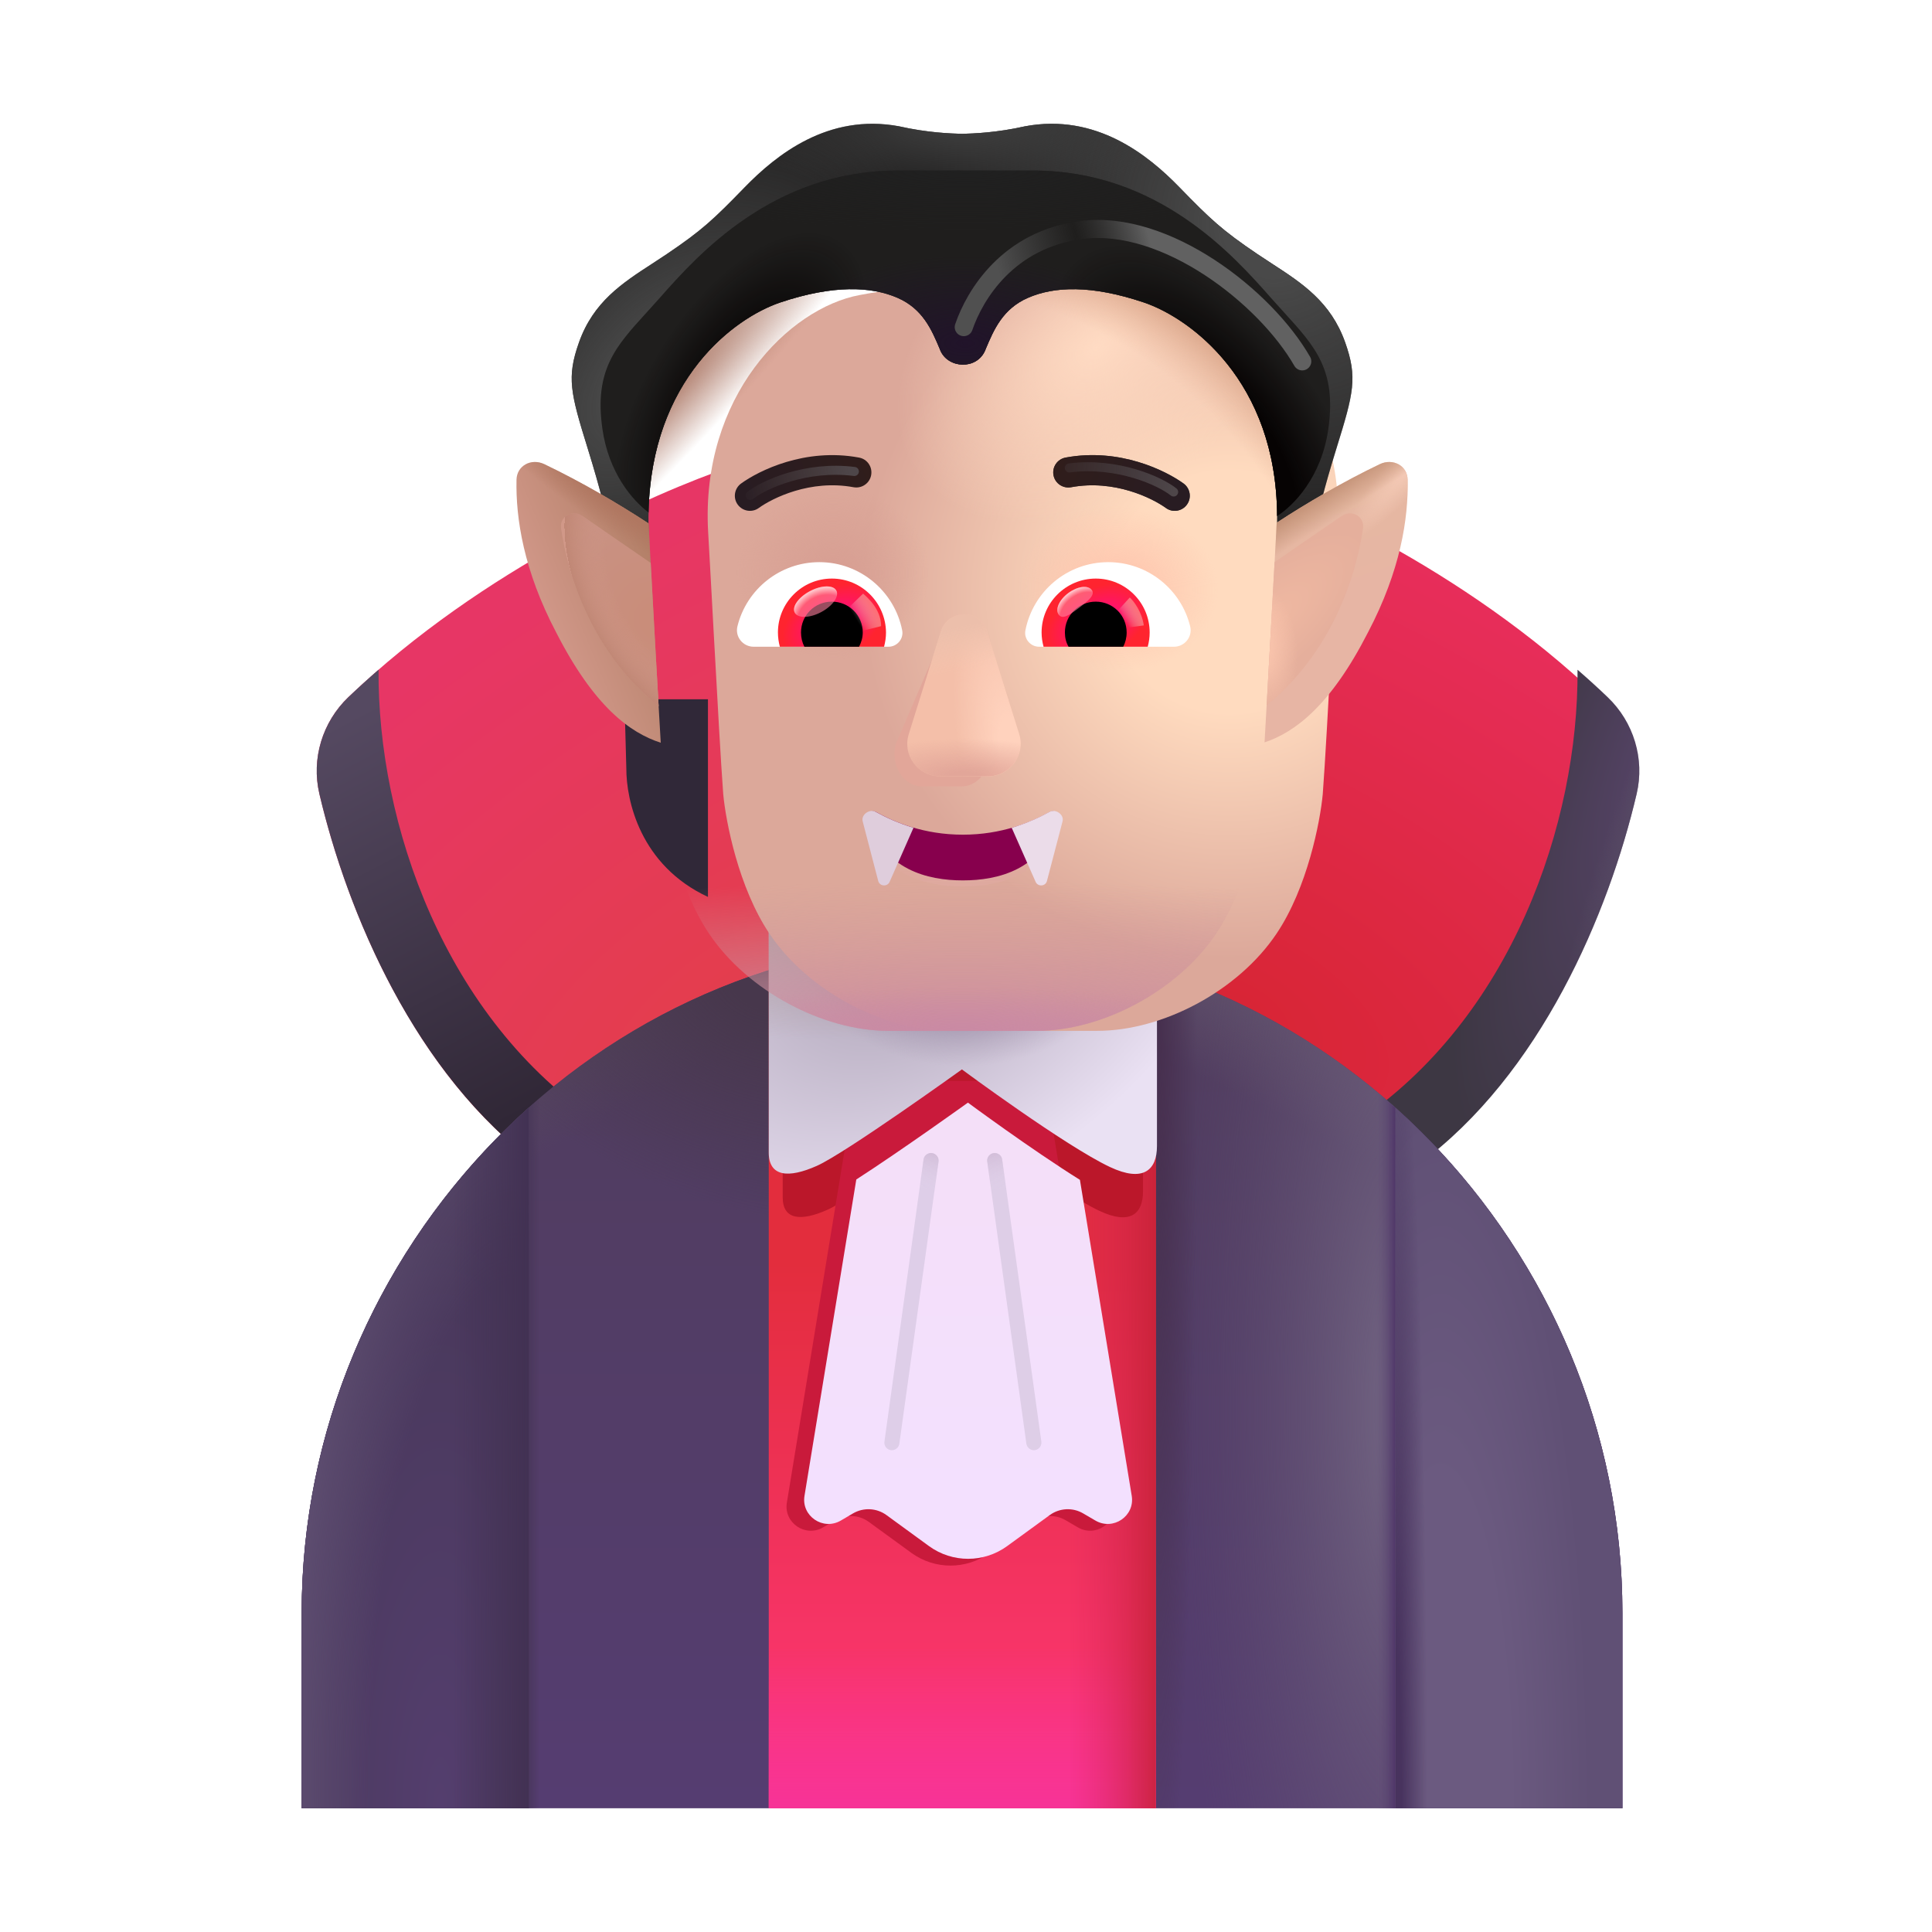 <svg width="32" height="32" viewBox="0 0 32 32" fill="none" xmlns="http://www.w3.org/2000/svg">
<path d="M26.478 11.547C24.235 9.404 21.427 8.171 20.145 7.731L16.082 20.043H21.973C24.888 18.925 26.403 15.515 26.958 13.149C27.095 12.567 26.91 11.96 26.478 11.547Z" fill="url(#paint0_radial_4002_1229)"/>
<g filter="url(#filter0_i_4002_1229)">
<path d="M25.979 11.093C26.148 11.239 26.315 11.391 26.478 11.547C26.91 11.96 27.095 12.567 26.958 13.149C26.497 15.114 25.375 17.798 23.338 19.292L22.301 18.598C24.888 16.878 25.997 13.628 25.979 11.093Z" fill="url(#paint1_radial_4002_1229)"/>
<path d="M25.979 11.093C26.148 11.239 26.315 11.391 26.478 11.547C26.91 11.96 27.095 12.567 26.958 13.149C26.497 15.114 25.375 17.798 23.338 19.292L22.301 18.598C24.888 16.878 25.997 13.628 25.979 11.093Z" fill="url(#paint2_radial_4002_1229)"/>
</g>
<path d="M5.77 11.547C8.014 9.404 10.822 8.171 12.104 7.731L16.167 20.043H10.276C7.361 18.925 5.846 15.515 5.29 13.149C5.154 12.567 5.339 11.96 5.77 11.547Z" fill="url(#paint3_radial_4002_1229)"/>
<g filter="url(#filter1_ii_4002_1229)">
<path d="M6.27 11.093C6.101 11.239 5.934 11.391 5.77 11.547C5.339 11.96 5.154 12.567 5.29 13.149C5.752 15.114 6.874 17.798 8.911 19.292L9.948 18.598C7.36 16.878 6.252 13.628 6.27 11.093Z" fill="url(#paint4_linear_4002_1229)"/>
</g>
<path d="M15.935 15.575C9.894 15.575 4.997 20.674 4.997 26.715V29.95H26.872V26.715C26.872 20.674 21.976 15.575 15.935 15.575Z" fill="url(#paint5_linear_4002_1229)"/>
<path d="M15.935 15.575C9.894 15.575 4.997 20.674 4.997 26.715V29.95H26.872V26.715C26.872 20.674 21.976 15.575 15.935 15.575Z" fill="url(#paint6_radial_4002_1229)"/>
<path d="M15.935 15.575C9.894 15.575 4.997 20.674 4.997 26.715V29.95H26.872V26.715C26.872 20.674 21.976 15.575 15.935 15.575Z" fill="url(#paint7_radial_4002_1229)"/>
<path d="M15.935 15.575C9.894 15.575 4.997 20.674 4.997 26.715V29.95H26.872V26.715C26.872 20.674 21.976 15.575 15.935 15.575Z" fill="url(#paint8_radial_4002_1229)"/>
<path d="M15.935 15.575C9.894 15.575 4.997 20.674 4.997 26.715V29.95H26.872V26.715C26.872 20.674 21.976 15.575 15.935 15.575Z" fill="url(#paint9_radial_4002_1229)"/>
<path d="M15.935 15.575C9.894 15.575 4.997 20.674 4.997 26.715V29.95H26.872V26.715C26.872 20.674 21.976 15.575 15.935 15.575Z" fill="url(#paint10_radial_4002_1229)"/>
<path d="M15.935 15.575C9.894 15.575 4.997 20.674 4.997 26.715V29.95H26.872V26.715C26.872 20.674 21.976 15.575 15.935 15.575Z" fill="url(#paint11_linear_4002_1229)"/>
<path d="M15.935 15.575C9.894 15.575 4.997 20.674 4.997 26.715V29.95H26.872V26.715C26.872 20.674 21.976 15.575 15.935 15.575Z" fill="url(#paint12_linear_4002_1229)"/>
<path d="M23.111 18.345V29.95H26.872V26.715C26.872 23.42 25.416 20.405 23.111 18.345Z" fill="url(#paint13_radial_4002_1229)"/>
<path d="M23.111 18.345V29.95H26.872V26.715C26.872 23.42 25.416 20.405 23.111 18.345Z" fill="url(#paint14_radial_4002_1229)"/>
<path d="M8.759 18.345V29.95H4.997V26.715C4.997 23.42 6.454 20.405 8.759 18.345Z" fill="url(#paint15_radial_4002_1229)"/>
<path d="M8.759 18.345V29.95H4.997V26.715C4.997 23.42 6.454 20.405 8.759 18.345Z" fill="url(#paint16_radial_4002_1229)"/>
<path d="M8.759 18.345V29.95H4.997V26.715C4.997 23.42 6.454 20.405 8.759 18.345Z" fill="url(#paint17_linear_4002_1229)"/>
<path d="M12.733 29.95V16.057C13.741 15.744 14.81 15.575 15.916 15.575C17.04 15.575 18.124 15.749 19.145 16.071V29.95H12.733Z" fill="url(#paint18_linear_4002_1229)"/>
<path d="M12.733 29.95V16.057C13.741 15.744 14.81 15.575 15.916 15.575C17.04 15.575 18.124 15.749 19.145 16.071V29.95H12.733Z" fill="url(#paint19_linear_4002_1229)"/>
<path d="M12.733 29.95V16.057C13.741 15.744 14.81 15.575 15.916 15.575C17.04 15.575 18.124 15.749 19.145 16.071V29.95H12.733Z" fill="url(#paint20_linear_4002_1229)"/>
<g filter="url(#filter2_f_4002_1229)">
<path d="M12.964 19.832V16.347H18.932V19.734C18.932 20.108 18.716 20.294 18.211 20.056C17.526 19.734 15.934 18.555 15.934 18.555C15.934 18.555 14.141 19.844 13.704 20.038C13.266 20.233 12.964 20.206 12.964 19.832Z" fill="#BB172A"/>
</g>
<g filter="url(#filter3_i_4002_1229)">
<path d="M10.174 12.727L10.143 11.582H11.526V14.856C10.401 14.332 10.172 13.253 10.174 12.727Z" fill="#302838"/>
</g>
<path d="M21.722 12.727L21.753 11.582H20.37V14.856C21.495 14.332 21.724 13.253 21.722 12.727Z" fill="#1E1C21"/>
<g filter="url(#filter4_f_4002_1229)">
<path d="M14.177 17.903L13.033 24.889C12.978 25.223 13.341 25.47 13.635 25.297L13.836 25.179C14.01 25.078 14.228 25.089 14.39 25.207L15.096 25.721C15.482 26.001 16.004 26.001 16.39 25.721L17.096 25.207C17.258 25.089 17.476 25.078 17.649 25.179L17.851 25.297C18.145 25.47 18.508 25.223 18.453 24.889L17.308 17.903H14.177Z" fill="#C91A3B"/>
</g>
<g filter="url(#filter5_ii_4002_1229)">
<path d="M12.733 19.688V15.934H19.163V19.583C19.163 19.986 18.93 20.186 18.386 19.93C17.647 19.583 15.932 18.313 15.932 18.313C15.932 18.313 14.001 19.701 13.53 19.91C13.059 20.12 12.733 20.092 12.733 19.688Z" fill="url(#paint21_radial_4002_1229)"/>
<path d="M12.733 19.688V15.934H19.163V19.583C19.163 19.986 18.93 20.186 18.386 19.93C17.647 19.583 15.932 18.313 15.932 18.313C15.932 18.313 14.001 19.701 13.53 19.91C13.059 20.12 12.733 20.092 12.733 19.688Z" fill="url(#paint22_radial_4002_1229)"/>
<path d="M12.733 19.688V15.934H19.163V19.583C19.163 19.986 18.93 20.186 18.386 19.93C17.647 19.583 15.932 18.313 15.932 18.313C15.932 18.313 14.001 19.701 13.53 19.91C13.059 20.12 12.733 20.092 12.733 19.688Z" fill="url(#paint23_radial_4002_1229)"/>
</g>
<g filter="url(#filter6_ii_4002_1229)">
<path d="M14.083 19.586L13.225 24.826C13.17 25.161 13.533 25.407 13.827 25.235L14.028 25.117C14.202 25.015 14.419 25.026 14.582 25.144L15.287 25.658C15.673 25.939 16.196 25.939 16.582 25.658L17.288 25.144C17.45 25.026 17.668 25.015 17.841 25.117L18.043 25.235C18.337 25.407 18.7 25.161 18.645 24.826L17.787 19.592C16.978 19.087 15.932 18.313 15.932 18.313C15.932 18.313 14.825 19.108 14.083 19.586Z" fill="url(#paint24_linear_4002_1229)"/>
</g>
<g filter="url(#filter7_i_4002_1229)">
<path d="M13.237 4.887C12.065 5.106 10.602 6.567 10.729 8.809C10.761 9.364 10.791 9.925 10.82 10.458C10.884 11.615 10.94 12.635 10.979 13.153C11.021 13.606 11.232 14.703 11.745 15.465C12.385 16.418 13.635 17.074 14.713 17.074H17.174C18.253 17.074 19.503 16.418 20.143 15.465C20.656 14.703 20.867 13.606 20.909 13.153C20.948 12.635 21.004 11.615 21.067 10.458C21.097 9.925 21.127 9.364 21.159 8.809C21.286 6.567 19.823 5.106 18.651 4.887C16.974 4.574 14.914 4.574 13.237 4.887Z" fill="url(#paint25_radial_4002_1229)"/>
</g>
<path d="M13.237 4.887C12.065 5.106 10.602 6.567 10.729 8.809C10.761 9.364 10.791 9.925 10.82 10.458C10.884 11.615 10.94 12.635 10.979 13.153C11.021 13.606 11.232 14.703 11.745 15.465C12.385 16.418 13.635 17.074 14.713 17.074H17.174C18.253 17.074 19.503 16.418 20.143 15.465C20.656 14.703 20.867 13.606 20.909 13.153C20.948 12.635 21.004 11.615 21.067 10.458C21.097 9.925 21.127 9.364 21.159 8.809C21.286 6.567 19.823 5.106 18.651 4.887C16.974 4.574 14.914 4.574 13.237 4.887Z" fill="url(#paint26_radial_4002_1229)"/>
<path d="M13.237 4.887C12.065 5.106 10.602 6.567 10.729 8.809C10.761 9.364 10.791 9.925 10.82 10.458C10.884 11.615 10.94 12.635 10.979 13.153C11.021 13.606 11.232 14.703 11.745 15.465C12.385 16.418 13.635 17.074 14.713 17.074H17.174C18.253 17.074 19.503 16.418 20.143 15.465C20.656 14.703 20.867 13.606 20.909 13.153C20.948 12.635 21.004 11.615 21.067 10.458C21.097 9.925 21.127 9.364 21.159 8.809C21.286 6.567 19.823 5.106 18.651 4.887C16.974 4.574 14.914 4.574 13.237 4.887Z" fill="url(#paint27_radial_4002_1229)"/>
<path d="M13.237 4.887C12.065 5.106 10.602 6.567 10.729 8.809C10.761 9.364 10.791 9.925 10.82 10.458C10.884 11.615 10.94 12.635 10.979 13.153C11.021 13.606 11.232 14.703 11.745 15.465C12.385 16.418 13.635 17.074 14.713 17.074H17.174C18.253 17.074 19.503 16.418 20.143 15.465C20.656 14.703 20.867 13.606 20.909 13.153C20.948 12.635 21.004 11.615 21.067 10.458C21.097 9.925 21.127 9.364 21.159 8.809C21.286 6.567 19.823 5.106 18.651 4.887C16.974 4.574 14.914 4.574 13.237 4.887Z" fill="url(#paint28_radial_4002_1229)"/>
<path d="M13.237 4.887C12.065 5.106 10.602 6.567 10.729 8.809C10.761 9.364 10.791 9.925 10.82 10.458C10.884 11.615 10.94 12.635 10.979 13.153C11.021 13.606 11.232 14.703 11.745 15.465C12.385 16.418 13.635 17.074 14.713 17.074H17.174C18.253 17.074 19.503 16.418 20.143 15.465C20.656 14.703 20.867 13.606 20.909 13.153C20.948 12.635 21.004 11.615 21.067 10.458C21.097 9.925 21.127 9.364 21.159 8.809C21.286 6.567 19.823 5.106 18.651 4.887C16.974 4.574 14.914 4.574 13.237 4.887Z" fill="url(#paint29_radial_4002_1229)"/>
<path d="M13.237 4.887C12.065 5.106 10.602 6.567 10.729 8.809C10.761 9.364 10.791 9.925 10.82 10.458C10.884 11.615 10.94 12.635 10.979 13.153C11.021 13.606 11.232 14.703 11.745 15.465C12.385 16.418 13.635 17.074 14.713 17.074H17.174C18.253 17.074 19.503 16.418 20.143 15.465C20.656 14.703 20.867 13.606 20.909 13.153C20.948 12.635 21.004 11.615 21.067 10.458C21.097 9.925 21.127 9.364 21.159 8.809C21.286 6.567 19.823 5.106 18.651 4.887C16.974 4.574 14.914 4.574 13.237 4.887Z" fill="url(#paint30_radial_4002_1229)"/>
<path d="M13.237 4.887C12.065 5.106 10.602 6.567 10.729 8.809C10.761 9.364 10.791 9.925 10.82 10.458C10.884 11.615 10.94 12.635 10.979 13.153C11.021 13.606 11.232 14.703 11.745 15.465C12.385 16.418 13.635 17.074 14.713 17.074H17.174C18.253 17.074 19.503 16.418 20.143 15.465C20.656 14.703 20.867 13.606 20.909 13.153C20.948 12.635 21.004 11.615 21.067 10.458C21.097 9.925 21.127 9.364 21.159 8.809C21.286 6.567 19.823 5.106 18.651 4.887C16.974 4.574 14.914 4.574 13.237 4.887Z" fill="url(#paint31_radial_4002_1229)"/>
<path d="M13.237 4.887C12.065 5.106 10.602 6.567 10.729 8.809C10.761 9.364 10.791 9.925 10.82 10.458C10.884 11.615 10.94 12.635 10.979 13.153C11.021 13.606 11.232 14.703 11.745 15.465C12.385 16.418 13.635 17.074 14.713 17.074H17.174C18.253 17.074 19.503 16.418 20.143 15.465C20.656 14.703 20.867 13.606 20.909 13.153C20.948 12.635 21.004 11.615 21.067 10.458C21.097 9.925 21.127 9.364 21.159 8.809C21.286 6.567 19.823 5.106 18.651 4.887C16.974 4.574 14.914 4.574 13.237 4.887Z" fill="url(#paint32_radial_4002_1229)"/>
<path d="M10.047 8.602C10.036 8.513 9.959 8.151 9.732 7.42C9.448 6.505 9.384 6.25 9.59 5.67C9.828 5 10.303 4.691 10.804 4.366C10.883 4.314 10.964 4.262 11.044 4.208C11.627 3.814 11.816 3.636 12.336 3.1C12.857 2.564 13.716 1.875 14.886 2.091C15.37 2.2 15.747 2.211 15.935 2.217C16.123 2.211 16.5 2.2 16.983 2.091C18.154 1.875 19.013 2.564 19.533 3.1C20.053 3.636 20.243 3.814 20.826 4.208C20.906 4.262 20.986 4.314 21.066 4.366C21.567 4.691 22.042 5 22.28 5.67C22.486 6.25 22.422 6.505 22.138 7.42C21.911 8.151 21.834 8.513 21.823 8.602L21.143 8.902C21.292 6.418 19.751 5.279 18.942 5.008C18.071 4.716 17.459 4.744 17.026 4.933C16.608 5.115 16.461 5.462 16.331 5.769C16.326 5.781 16.321 5.793 16.317 5.804C16.178 6.13 15.703 6.106 15.575 5.804C15.57 5.793 15.566 5.781 15.561 5.769C15.431 5.462 15.284 5.115 14.866 4.933C14.432 4.744 13.799 4.716 12.928 5.008C12.119 5.279 10.62 6.403 10.748 8.902L10.047 8.602Z" fill="#1E1D1D"/>
<path d="M10.047 8.602C10.036 8.513 9.959 8.151 9.732 7.42C9.448 6.505 9.384 6.25 9.59 5.67C9.828 5 10.303 4.691 10.804 4.366C10.883 4.314 10.964 4.262 11.044 4.208C11.627 3.814 11.816 3.636 12.336 3.1C12.857 2.564 13.716 1.875 14.886 2.091C15.37 2.2 15.747 2.211 15.935 2.217C16.123 2.211 16.5 2.2 16.983 2.091C18.154 1.875 19.013 2.564 19.533 3.1C20.053 3.636 20.243 3.814 20.826 4.208C20.906 4.262 20.986 4.314 21.066 4.366C21.567 4.691 22.042 5 22.28 5.67C22.486 6.25 22.422 6.505 22.138 7.42C21.911 8.151 21.834 8.513 21.823 8.602L21.143 8.902C21.292 6.418 19.751 5.279 18.942 5.008C18.071 4.716 17.459 4.744 17.026 4.933C16.608 5.115 16.461 5.462 16.331 5.769C16.326 5.781 16.321 5.793 16.317 5.804C16.178 6.13 15.703 6.106 15.575 5.804C15.57 5.793 15.566 5.781 15.561 5.769C15.431 5.462 15.284 5.115 14.866 4.933C14.432 4.744 13.799 4.716 12.928 5.008C12.119 5.279 10.62 6.403 10.748 8.902L10.047 8.602Z" fill="url(#paint33_radial_4002_1229)"/>
<path d="M10.047 8.602C10.036 8.513 9.959 8.151 9.732 7.42C9.448 6.505 9.384 6.25 9.59 5.67C9.828 5 10.303 4.691 10.804 4.366C10.883 4.314 10.964 4.262 11.044 4.208C11.627 3.814 11.816 3.636 12.336 3.1C12.857 2.564 13.716 1.875 14.886 2.091C15.37 2.2 15.747 2.211 15.935 2.217C16.123 2.211 16.5 2.2 16.983 2.091C18.154 1.875 19.013 2.564 19.533 3.1C20.053 3.636 20.243 3.814 20.826 4.208C20.906 4.262 20.986 4.314 21.066 4.366C21.567 4.691 22.042 5 22.28 5.67C22.486 6.25 22.422 6.505 22.138 7.42C21.911 8.151 21.834 8.513 21.823 8.602L21.143 8.902C21.292 6.418 19.751 5.279 18.942 5.008C18.071 4.716 17.459 4.744 17.026 4.933C16.608 5.115 16.461 5.462 16.331 5.769C16.326 5.781 16.321 5.793 16.317 5.804C16.178 6.13 15.703 6.106 15.575 5.804C15.57 5.793 15.566 5.781 15.561 5.769C15.431 5.462 15.284 5.115 14.866 4.933C14.432 4.744 13.799 4.716 12.928 5.008C12.119 5.279 10.62 6.403 10.748 8.902L10.047 8.602Z" fill="url(#paint34_radial_4002_1229)"/>
<path d="M10.047 8.602C10.036 8.513 9.959 8.151 9.732 7.42C9.448 6.505 9.384 6.25 9.59 5.67C9.828 5 10.303 4.691 10.804 4.366C10.883 4.314 10.964 4.262 11.044 4.208C11.627 3.814 11.816 3.636 12.336 3.1C12.857 2.564 13.716 1.875 14.886 2.091C15.37 2.2 15.747 2.211 15.935 2.217C16.123 2.211 16.5 2.2 16.983 2.091C18.154 1.875 19.013 2.564 19.533 3.1C20.053 3.636 20.243 3.814 20.826 4.208C20.906 4.262 20.986 4.314 21.066 4.366C21.567 4.691 22.042 5 22.28 5.67C22.486 6.25 22.422 6.505 22.138 7.42C21.911 8.151 21.834 8.513 21.823 8.602L21.143 8.902C21.292 6.418 19.751 5.279 18.942 5.008C18.071 4.716 17.459 4.744 17.026 4.933C16.608 5.115 16.461 5.462 16.331 5.769C16.326 5.781 16.321 5.793 16.317 5.804C16.178 6.13 15.703 6.106 15.575 5.804C15.57 5.793 15.566 5.781 15.561 5.769C15.431 5.462 15.284 5.115 14.866 4.933C14.432 4.744 13.799 4.716 12.928 5.008C12.119 5.279 10.62 6.403 10.748 8.902L10.047 8.602Z" fill="url(#paint35_radial_4002_1229)"/>
<path d="M20.945 12.296C20.975 11.782 21.01 11.145 21.048 10.458C21.077 9.926 21.108 9.364 21.139 8.809C21.142 8.758 21.144 8.708 21.146 8.658C21.636 8.337 22.252 7.976 22.854 7.688C23.068 7.586 23.31 7.709 23.315 7.946C23.329 8.586 23.197 9.449 22.659 10.473C22.038 11.688 21.448 12.129 20.945 12.296Z" fill="url(#paint36_linear_4002_1229)"/>
<path d="M20.945 12.296C20.975 11.782 21.01 11.145 21.048 10.458C21.077 9.926 21.108 9.364 21.139 8.809C21.142 8.758 21.144 8.708 21.146 8.658C21.636 8.337 22.252 7.976 22.854 7.688C23.068 7.586 23.31 7.709 23.315 7.946C23.329 8.586 23.197 9.449 22.659 10.473C22.038 11.688 21.448 12.129 20.945 12.296Z" fill="url(#paint37_radial_4002_1229)"/>
<path d="M20.945 12.296C20.975 11.782 21.01 11.145 21.048 10.458C21.077 9.926 21.108 9.364 21.139 8.809C21.142 8.758 21.144 8.708 21.146 8.658C21.636 8.337 22.252 7.976 22.854 7.688C23.068 7.586 23.31 7.709 23.315 7.946C23.329 8.586 23.197 9.449 22.659 10.473C22.038 11.688 21.448 12.129 20.945 12.296Z" fill="url(#paint38_linear_4002_1229)"/>
<path d="M10.743 8.67C10.744 8.716 10.746 8.762 10.749 8.809C10.78 9.364 10.811 9.926 10.84 10.458C10.878 11.147 10.913 11.787 10.944 12.302C10.436 12.139 9.839 11.703 9.211 10.473C8.673 9.449 8.541 8.586 8.555 7.946C8.56 7.709 8.802 7.586 9.015 7.688C9.625 7.98 10.25 8.347 10.743 8.67Z" fill="url(#paint39_linear_4002_1229)"/>
<path d="M10.743 8.67C10.744 8.716 10.746 8.762 10.749 8.809C10.78 9.364 10.811 9.926 10.84 10.458C10.878 11.147 10.913 11.787 10.944 12.302C10.436 12.139 9.839 11.703 9.211 10.473C8.673 9.449 8.541 8.586 8.555 7.946C8.56 7.709 8.802 7.586 9.015 7.688C9.625 7.98 10.25 8.347 10.743 8.67Z" fill="url(#paint40_radial_4002_1229)"/>
<g filter="url(#filter8_f_4002_1229)">
<path d="M14.513 13.45C14.82 13.619 15.303 13.825 15.948 13.825C16.593 13.825 17.076 13.619 17.384 13.45C17.46 13.408 17.552 13.473 17.526 13.556C17.266 14.406 16.533 14.582 15.948 14.582C15.363 14.582 14.631 14.406 14.37 13.556C14.344 13.473 14.436 13.408 14.513 13.45Z" stroke="url(#paint41_linear_4002_1229)" stroke-width="0.2"/>
</g>
<path d="M14.513 13.45C14.82 13.619 15.303 13.825 15.948 13.825C16.593 13.825 17.076 13.619 17.384 13.45C17.46 13.408 17.552 13.473 17.526 13.556C17.266 14.406 16.533 14.582 15.948 14.582C15.363 14.582 14.631 14.406 14.37 13.556C14.344 13.473 14.436 13.408 14.513 13.45Z" fill="#87004D"/>
<path d="M17.153 14.606L16.757 13.711C17.014 13.633 17.223 13.536 17.381 13.448C17.483 13.391 17.629 13.491 17.599 13.605L17.341 14.591C17.318 14.682 17.192 14.692 17.153 14.606Z" fill="#EBDCE9"/>
<path d="M14.735 14.606L15.13 13.711C14.874 13.633 14.665 13.536 14.507 13.448C14.405 13.391 14.259 13.491 14.289 13.605L14.546 14.591C14.57 14.682 14.696 14.692 14.735 14.606Z" fill="#DFCDDC"/>
<g filter="url(#filter9_f_4002_1229)">
<path d="M20.98 11.683C21.002 11.307 21.024 10.892 21.048 10.458C21.068 10.086 21.09 9.699 21.111 9.311L22.221 8.547C22.386 8.433 22.604 8.552 22.576 8.751C22.459 9.571 22.042 10.819 20.98 11.683Z" fill="url(#paint42_radial_4002_1229)"/>
<path d="M20.98 11.683C21.002 11.307 21.024 10.892 21.048 10.458C21.068 10.086 21.09 9.699 21.111 9.311L22.221 8.547C22.386 8.433 22.604 8.552 22.576 8.751C22.459 9.571 22.042 10.819 20.98 11.683Z" fill="url(#paint43_radial_4002_1229)"/>
</g>
<g filter="url(#filter10_f_4002_1229)">
<path d="M10.778 9.324C10.799 9.708 10.82 10.09 10.84 10.458C10.864 10.898 10.887 11.318 10.909 11.698C9.833 10.833 9.411 9.576 9.294 8.751C9.266 8.552 9.484 8.433 9.649 8.547L10.778 9.324Z" fill="url(#paint44_radial_4002_1229)"/>
<path d="M10.778 9.324C10.799 9.708 10.82 10.09 10.84 10.458C10.864 10.898 10.887 11.318 10.909 11.698C9.833 10.833 9.411 9.576 9.294 8.751C9.266 8.552 9.484 8.433 9.649 8.547L10.778 9.324Z" fill="url(#paint45_radial_4002_1229)"/>
</g>
<path fill-rule="evenodd" clip-rule="evenodd" d="M16.458 19.099C16.527 19.09 16.59 19.137 16.599 19.206L17.248 23.878C17.257 23.946 17.209 24.009 17.141 24.019C17.073 24.028 17.01 23.98 17 23.912L16.352 19.24C16.342 19.172 16.39 19.109 16.458 19.099Z" fill="#DECEE7"/>
<path fill-rule="evenodd" clip-rule="evenodd" d="M16.458 19.099C16.527 19.09 16.59 19.137 16.599 19.206L17.248 23.878C17.257 23.946 17.209 24.009 17.141 24.019C17.073 24.028 17.01 23.98 17 23.912L16.352 19.24C16.342 19.172 16.39 19.109 16.458 19.099Z" fill="url(#paint46_linear_4002_1229)"/>
<path fill-rule="evenodd" clip-rule="evenodd" d="M15.438 19.099C15.37 19.09 15.306 19.137 15.297 19.206L14.649 23.878C14.639 23.946 14.687 24.009 14.755 24.019C14.823 24.028 14.887 23.98 14.896 23.912L15.545 19.24C15.554 19.172 15.506 19.109 15.438 19.099Z" fill="#DECEE8"/>
<path fill-rule="evenodd" clip-rule="evenodd" d="M15.438 19.099C15.37 19.09 15.306 19.137 15.297 19.206L14.649 23.878C14.639 23.946 14.687 24.009 14.755 24.019C14.823 24.028 14.887 23.98 14.896 23.912L15.545 19.24C15.554 19.172 15.506 19.109 15.438 19.099Z" fill="url(#paint47_linear_4002_1229)"/>
<path fill-rule="evenodd" clip-rule="evenodd" d="M14.137 8.07C13.421 7.937 12.793 8.251 12.569 8.413C12.457 8.495 12.301 8.47 12.219 8.358C12.138 8.247 12.163 8.09 12.274 8.009C12.566 7.797 13.333 7.412 14.229 7.579C14.365 7.604 14.454 7.734 14.429 7.87C14.404 8.006 14.273 8.095 14.137 8.07Z" fill="url(#paint48_linear_4002_1229)"/>
<path fill-rule="evenodd" clip-rule="evenodd" d="M17.741 8.07C18.457 7.937 19.086 8.251 19.31 8.413C19.421 8.495 19.578 8.47 19.659 8.358C19.74 8.247 19.715 8.09 19.604 8.009C19.312 7.797 18.545 7.412 17.649 7.579C17.514 7.604 17.424 7.734 17.449 7.87C17.474 8.006 17.605 8.095 17.741 8.07Z" fill="#393939"/>
<path fill-rule="evenodd" clip-rule="evenodd" d="M17.741 8.07C18.457 7.937 19.086 8.251 19.31 8.413C19.421 8.495 19.578 8.47 19.659 8.358C19.74 8.247 19.715 8.09 19.604 8.009C19.312 7.797 18.545 7.412 17.649 7.579C17.514 7.604 17.424 7.734 17.449 7.87C17.474 8.006 17.605 8.095 17.741 8.07Z" fill="url(#paint49_linear_4002_1229)"/>
<g filter="url(#filter11_ii_4002_1229)">
<path d="M21.153 8.547C21.143 6.309 19.712 5.266 18.942 5.008C18.071 4.716 17.459 4.744 17.026 4.933C16.608 5.115 16.461 5.462 16.331 5.769L16.317 5.804C16.178 6.13 15.703 6.106 15.575 5.804L15.561 5.769C15.431 5.462 15.284 5.115 14.866 4.933C14.432 4.744 13.799 4.716 12.928 5.008C12.165 5.263 10.788 6.277 10.742 8.488C10.466 8.278 10.081 7.826 9.978 7.106C9.839 6.131 10.196 5.74 10.706 5.18C10.769 5.111 10.834 5.04 10.9 4.965L10.932 4.929C11.552 4.228 12.796 2.825 14.869 2.825H17.11C19.183 2.825 20.427 4.228 21.047 4.929L21.079 4.965C21.145 5.04 21.21 5.111 21.273 5.18C21.783 5.74 22.14 6.131 22.001 7.106C21.887 7.903 21.427 8.372 21.153 8.547Z" fill="#1F1E1D"/>
</g>
<path d="M21.153 8.547C21.143 6.309 19.712 5.266 18.942 5.008C18.071 4.716 17.459 4.744 17.026 4.933C16.608 5.115 16.461 5.462 16.331 5.769L16.317 5.804C16.178 6.13 15.703 6.106 15.575 5.804L15.561 5.769C15.431 5.462 15.284 5.115 14.866 4.933C14.432 4.744 13.799 4.716 12.928 5.008C12.165 5.263 10.788 6.277 10.742 8.488C10.466 8.278 10.081 7.826 9.978 7.106C9.839 6.131 10.196 5.74 10.706 5.18C10.769 5.111 10.834 5.04 10.9 4.965L10.932 4.929C11.552 4.228 12.796 2.825 14.869 2.825H17.11C19.183 2.825 20.427 4.228 21.047 4.929L21.079 4.965C21.145 5.04 21.21 5.111 21.273 5.18C21.783 5.74 22.14 6.131 22.001 7.106C21.887 7.903 21.427 8.372 21.153 8.547Z" fill="url(#paint50_radial_4002_1229)"/>
<path d="M21.153 8.547C21.143 6.309 19.712 5.266 18.942 5.008C18.071 4.716 17.459 4.744 17.026 4.933C16.608 5.115 16.461 5.462 16.331 5.769L16.317 5.804C16.178 6.13 15.703 6.106 15.575 5.804L15.561 5.769C15.431 5.462 15.284 5.115 14.866 4.933C14.432 4.744 13.799 4.716 12.928 5.008C12.165 5.263 10.788 6.277 10.742 8.488C10.466 8.278 10.081 7.826 9.978 7.106C9.839 6.131 10.196 5.74 10.706 5.18C10.769 5.111 10.834 5.04 10.9 4.965L10.932 4.929C11.552 4.228 12.796 2.825 14.869 2.825H17.11C19.183 2.825 20.427 4.228 21.047 4.929L21.079 4.965C21.145 5.04 21.21 5.111 21.273 5.18C21.783 5.74 22.14 6.131 22.001 7.106C21.887 7.903 21.427 8.372 21.153 8.547Z" fill="url(#paint51_radial_4002_1229)"/>
<path d="M21.153 8.547C21.143 6.309 19.712 5.266 18.942 5.008C18.071 4.716 17.459 4.744 17.026 4.933C16.608 5.115 16.461 5.462 16.331 5.769L16.317 5.804C16.178 6.13 15.703 6.106 15.575 5.804L15.561 5.769C15.431 5.462 15.284 5.115 14.866 4.933C14.432 4.744 13.799 4.716 12.928 5.008C12.165 5.263 10.788 6.277 10.742 8.488C10.466 8.278 10.081 7.826 9.978 7.106C9.839 6.131 10.196 5.74 10.706 5.18C10.769 5.111 10.834 5.04 10.9 4.965L10.932 4.929C11.552 4.228 12.796 2.825 14.869 2.825H17.11C19.183 2.825 20.427 4.228 21.047 4.929L21.079 4.965C21.145 5.04 21.21 5.111 21.273 5.18C21.783 5.74 22.14 6.131 22.001 7.106C21.887 7.903 21.427 8.372 21.153 8.547Z" fill="url(#paint52_radial_4002_1229)"/>
<path d="M21.153 8.547C21.143 6.309 19.712 5.266 18.942 5.008C18.071 4.716 17.459 4.744 17.026 4.933C16.608 5.115 16.461 5.462 16.331 5.769L16.317 5.804C16.178 6.13 15.703 6.106 15.575 5.804L15.561 5.769C15.431 5.462 15.284 5.115 14.866 4.933C14.432 4.744 13.799 4.716 12.928 5.008C12.165 5.263 10.788 6.277 10.742 8.488C10.466 8.278 10.081 7.826 9.978 7.106C9.839 6.131 10.196 5.74 10.706 5.18C10.769 5.111 10.834 5.04 10.9 4.965L10.932 4.929C11.552 4.228 12.796 2.825 14.869 2.825H17.11C19.183 2.825 20.427 4.228 21.047 4.929L21.079 4.965C21.145 5.04 21.21 5.111 21.273 5.18C21.783 5.74 22.14 6.131 22.001 7.106C21.887 7.903 21.427 8.372 21.153 8.547Z" fill="url(#paint53_radial_4002_1229)"/>
<g filter="url(#filter12_f_4002_1229)">
<path d="M15.963 5.418C16.146 4.882 16.698 3.965 17.917 3.809C19.311 3.63 20.96 4.922 21.569 5.985" stroke="url(#paint54_linear_4002_1229)" stroke-width="0.3" stroke-linecap="round"/>
</g>
<g filter="url(#filter13_f_4002_1229)">
<path d="M12.424 8.207C12.648 8.028 13.354 7.707 14.151 7.809" stroke="url(#paint55_linear_4002_1229)" stroke-width="0.15" stroke-linecap="round"/>
</g>
<g filter="url(#filter14_f_4002_1229)">
<path d="M19.439 8.149C19.215 7.969 18.509 7.649 17.712 7.75" stroke="url(#paint56_linear_4002_1229)" stroke-width="0.15" stroke-linecap="round"/>
</g>
<g filter="url(#filter15_f_4002_1229)">
<path d="M15.568 10.623L14.836 12.325C14.745 12.675 14.963 13.025 15.271 13.025H15.929C16.238 13.025 16.456 12.669 16.365 12.325L15.92 10.623C15.825 10.247 15.668 10.247 15.568 10.623Z" fill="#E2A699"/>
</g>
<g filter="url(#filter16_f_4002_1229)">
<path d="M15.584 10.458L15.052 12.159C14.943 12.509 15.204 12.859 15.573 12.859H16.36C16.729 12.859 16.989 12.503 16.881 12.159L16.349 10.458C16.235 10.081 15.703 10.081 15.584 10.458Z" fill="#F4BFA9"/>
<path d="M15.584 10.458L15.052 12.159C14.943 12.509 15.204 12.859 15.573 12.859H16.36C16.729 12.859 16.989 12.503 16.881 12.159L16.349 10.458C16.235 10.081 15.703 10.081 15.584 10.458Z" fill="url(#paint57_radial_4002_1229)"/>
<path d="M15.584 10.458L15.052 12.159C14.943 12.509 15.204 12.859 15.573 12.859H16.36C16.729 12.859 16.989 12.503 16.881 12.159L16.349 10.458C16.235 10.081 15.703 10.081 15.584 10.458Z" fill="url(#paint58_radial_4002_1229)"/>
<path d="M15.584 10.458L15.052 12.159C14.943 12.509 15.204 12.859 15.573 12.859H16.36C16.729 12.859 16.989 12.503 16.881 12.159L16.349 10.458C16.235 10.081 15.703 10.081 15.584 10.458Z" fill="url(#paint59_linear_4002_1229)"/>
</g>
<path d="M18.356 9.311C19.01 9.311 19.562 9.762 19.712 10.371C19.757 10.545 19.623 10.712 19.444 10.712H17.211C17.069 10.712 16.956 10.582 16.984 10.44C17.11 9.798 17.674 9.311 18.356 9.311Z" fill="white"/>
<path d="M18.149 9.583C18.645 9.583 19.042 9.985 19.042 10.476C19.042 10.557 19.03 10.639 19.01 10.712H17.285C17.264 10.635 17.252 10.557 17.252 10.476C17.252 9.985 17.654 9.583 18.149 9.583Z" fill="url(#paint60_radial_4002_1229)"/>
<path d="M17.638 10.476C17.638 10.192 17.865 9.965 18.149 9.965C18.433 9.965 18.661 10.192 18.661 10.476C18.661 10.562 18.64 10.643 18.604 10.712H17.699C17.658 10.643 17.638 10.562 17.638 10.476Z" fill="black"/>
<g filter="url(#filter17_f_4002_1229)">
<path d="M18.083 9.772C18.147 9.857 18.014 9.961 17.863 10.074C17.712 10.187 17.599 10.267 17.536 10.181C17.472 10.096 17.543 9.936 17.694 9.823C17.846 9.71 18.02 9.687 18.083 9.772Z" fill="#FF809E" fill-opacity="0.6"/>
<path d="M18.083 9.772C18.147 9.857 18.014 9.961 17.863 10.074C17.712 10.187 17.599 10.267 17.536 10.181C17.472 10.096 17.543 9.936 17.694 9.823C17.846 9.71 18.02 9.687 18.083 9.772Z" fill="url(#paint61_radial_4002_1229)"/>
</g>
<g filter="url(#filter18_f_4002_1229)">
<path d="M18.945 10.359C18.912 10.128 18.777 9.954 18.713 9.896L18.453 10.181L18.571 10.409L18.945 10.359Z" fill="url(#paint62_linear_4002_1229)"/>
</g>
<path d="M13.571 9.311C12.917 9.311 12.365 9.762 12.215 10.371C12.17 10.545 12.304 10.712 12.483 10.712H14.716C14.858 10.712 14.971 10.582 14.943 10.44C14.817 9.798 14.249 9.311 13.571 9.311Z" fill="white"/>
<path d="M13.778 9.583C13.283 9.583 12.885 9.985 12.885 10.476C12.885 10.557 12.897 10.639 12.917 10.712H14.643C14.663 10.634 14.675 10.557 14.675 10.476C14.671 9.985 14.273 9.583 13.778 9.583Z" fill="url(#paint63_radial_4002_1229)"/>
<path d="M14.29 10.476C14.29 10.192 14.062 9.965 13.778 9.965C13.494 9.965 13.267 10.192 13.267 10.476C13.267 10.561 13.287 10.643 13.323 10.712H14.229C14.265 10.643 14.29 10.561 14.29 10.476Z" fill="black"/>
<g filter="url(#filter19_f_4002_1229)">
<path d="M14.594 10.371C14.594 10.083 14.359 9.89 14.296 9.832L14.007 10.111L14.185 10.473L14.594 10.371Z" fill="url(#paint64_linear_4002_1229)"/>
</g>
<g filter="url(#filter20_f_4002_1229)">
<ellipse cx="13.508" cy="9.965" rx="0.39" ry="0.197" transform="rotate(-27.914 13.508 9.965)" fill="#FF809E" fill-opacity="0.6"/>
<ellipse cx="13.508" cy="9.965" rx="0.39" ry="0.197" transform="rotate(-27.914 13.508 9.965)" fill="url(#paint65_radial_4002_1229)"/>
</g>
<defs>
<filter id="filter0_i_4002_1229" x="22.301" y="11.093" width="4.702" height="8.2" filterUnits="userSpaceOnUse" color-interpolation-filters="sRGB">
<feFlood flood-opacity="0" result="BackgroundImageFix"/>
<feBlend mode="normal" in="SourceGraphic" in2="BackgroundImageFix" result="shape"/>
<feColorMatrix in="SourceAlpha" type="matrix" values="0 0 0 0 0 0 0 0 0 0 0 0 0 0 0 0 0 0 127 0" result="hardAlpha"/>
<feOffset dx="0.15"/>
<feComposite in2="hardAlpha" operator="arithmetic" k2="-1" k3="1"/>
<feColorMatrix type="matrix" values="0 0 0 0 0.314 0 0 0 0 0.247 0 0 0 0 0.325 0 0 0 1 0"/>
<feBlend mode="normal" in2="shape" result="effect1_innerShadow_4002_1229"/>
</filter>
<filter id="filter1_ii_4002_1229" x="5.146" y="10.993" width="4.902" height="8.4" filterUnits="userSpaceOnUse" color-interpolation-filters="sRGB">
<feFlood flood-opacity="0" result="BackgroundImageFix"/>
<feBlend mode="normal" in="SourceGraphic" in2="BackgroundImageFix" result="shape"/>
<feColorMatrix in="SourceAlpha" type="matrix" values="0 0 0 0 0 0 0 0 0 0 0 0 0 0 0 0 0 0 127 0" result="hardAlpha"/>
<feOffset dx="-0.1" dy="0.1"/>
<feGaussianBlur stdDeviation="0.125"/>
<feComposite in2="hardAlpha" operator="arithmetic" k2="-1" k3="1"/>
<feColorMatrix type="matrix" values="0 0 0 0 0.361 0 0 0 0 0.322 0 0 0 0 0.365 0 0 0 1 0"/>
<feBlend mode="normal" in2="shape" result="effect1_innerShadow_4002_1229"/>
<feColorMatrix in="SourceAlpha" type="matrix" values="0 0 0 0 0 0 0 0 0 0 0 0 0 0 0 0 0 0 127 0" result="hardAlpha"/>
<feOffset dx="0.1" dy="-0.1"/>
<feGaussianBlur stdDeviation="0.125"/>
<feComposite in2="hardAlpha" operator="arithmetic" k2="-1" k3="1"/>
<feColorMatrix type="matrix" values="0 0 0 0 0.361 0 0 0 0 0.325 0 0 0 0 0.396 0 0 0 1 0"/>
<feBlend mode="normal" in2="effect1_innerShadow_4002_1229" result="effect2_innerShadow_4002_1229"/>
</filter>
<filter id="filter2_f_4002_1229" x="12.464" y="15.847" width="6.968" height="4.815" filterUnits="userSpaceOnUse" color-interpolation-filters="sRGB">
<feFlood flood-opacity="0" result="BackgroundImageFix"/>
<feBlend mode="normal" in="SourceGraphic" in2="BackgroundImageFix" result="shape"/>
<feGaussianBlur stdDeviation="0.25" result="effect1_foregroundBlur_4002_1229"/>
</filter>
<filter id="filter3_i_4002_1229" x="10.143" y="11.582" width="1.583" height="3.273" filterUnits="userSpaceOnUse" color-interpolation-filters="sRGB">
<feFlood flood-opacity="0" result="BackgroundImageFix"/>
<feBlend mode="normal" in="SourceGraphic" in2="BackgroundImageFix" result="shape"/>
<feColorMatrix in="SourceAlpha" type="matrix" values="0 0 0 0 0 0 0 0 0 0 0 0 0 0 0 0 0 0 127 0" result="hardAlpha"/>
<feOffset dx="0.2"/>
<feGaussianBlur stdDeviation="0.125"/>
<feComposite in2="hardAlpha" operator="arithmetic" k2="-1" k3="1"/>
<feColorMatrix type="matrix" values="0 0 0 0 0.259 0 0 0 0 0.259 0 0 0 0 0.259 0 0 0 1 0"/>
<feBlend mode="normal" in2="shape" result="effect1_innerShadow_4002_1229"/>
</filter>
<filter id="filter4_f_4002_1229" x="12.527" y="17.403" width="6.431" height="9.028" filterUnits="userSpaceOnUse" color-interpolation-filters="sRGB">
<feFlood flood-opacity="0" result="BackgroundImageFix"/>
<feBlend mode="normal" in="SourceGraphic" in2="BackgroundImageFix" result="shape"/>
<feGaussianBlur stdDeviation="0.25" result="effect1_foregroundBlur_4002_1229"/>
</filter>
<filter id="filter5_ii_4002_1229" x="12.733" y="15.584" width="6.43" height="4.46" filterUnits="userSpaceOnUse" color-interpolation-filters="sRGB">
<feFlood flood-opacity="0" result="BackgroundImageFix"/>
<feBlend mode="normal" in="SourceGraphic" in2="BackgroundImageFix" result="shape"/>
<feColorMatrix in="SourceAlpha" type="matrix" values="0 0 0 0 0 0 0 0 0 0 0 0 0 0 0 0 0 0 127 0" result="hardAlpha"/>
<feOffset dy="-0.35"/>
<feGaussianBlur stdDeviation="0.35"/>
<feComposite in2="hardAlpha" operator="arithmetic" k2="-1" k3="1"/>
<feColorMatrix type="matrix" values="0 0 0 0 0.902 0 0 0 0 0.835 0 0 0 0 0.957 0 0 0 1 0"/>
<feBlend mode="normal" in2="shape" result="effect1_innerShadow_4002_1229"/>
<feColorMatrix in="SourceAlpha" type="matrix" values="0 0 0 0 0 0 0 0 0 0 0 0 0 0 0 0 0 0 127 0" result="hardAlpha"/>
<feOffset dy="-0.25"/>
<feGaussianBlur stdDeviation="0.2"/>
<feComposite in2="hardAlpha" operator="arithmetic" k2="-1" k3="1"/>
<feColorMatrix type="matrix" values="0 0 0 0 0.839 0 0 0 0 0.733 0 0 0 0 0.906 0 0 0 1 0"/>
<feBlend mode="normal" in2="effect1_innerShadow_4002_1229" result="effect2_innerShadow_4002_1229"/>
</filter>
<filter id="filter6_ii_4002_1229" x="13.219" y="18.063" width="5.531" height="8.006" filterUnits="userSpaceOnUse" color-interpolation-filters="sRGB">
<feFlood flood-opacity="0" result="BackgroundImageFix"/>
<feBlend mode="normal" in="SourceGraphic" in2="BackgroundImageFix" result="shape"/>
<feColorMatrix in="SourceAlpha" type="matrix" values="0 0 0 0 0 0 0 0 0 0 0 0 0 0 0 0 0 0 127 0" result="hardAlpha"/>
<feOffset dx="0.1" dy="-0.25"/>
<feGaussianBlur stdDeviation="0.25"/>
<feComposite in2="hardAlpha" operator="arithmetic" k2="-1" k3="1"/>
<feColorMatrix type="matrix" values="0 0 0 0 0.855 0 0 0 0 0.706 0 0 0 0 0.941 0 0 0 1 0"/>
<feBlend mode="normal" in2="shape" result="effect1_innerShadow_4002_1229"/>
<feColorMatrix in="SourceAlpha" type="matrix" values="0 0 0 0 0 0 0 0 0 0 0 0 0 0 0 0 0 0 127 0" result="hardAlpha"/>
<feOffset dy="0.2"/>
<feGaussianBlur stdDeviation="0.25"/>
<feComposite in2="hardAlpha" operator="arithmetic" k2="-1" k3="1"/>
<feColorMatrix type="matrix" values="0 0 0 0 0.761 0 0 0 0 0.671 0 0 0 0 0.847 0 0 0 1 0"/>
<feBlend mode="normal" in2="effect1_innerShadow_4002_1229" result="effect2_innerShadow_4002_1229"/>
</filter>
<filter id="filter7_i_4002_1229" x="10.721" y="4.652" width="11.095" height="12.422" filterUnits="userSpaceOnUse" color-interpolation-filters="sRGB">
<feFlood flood-opacity="0" result="BackgroundImageFix"/>
<feBlend mode="normal" in="SourceGraphic" in2="BackgroundImageFix" result="shape"/>
<feColorMatrix in="SourceAlpha" type="matrix" values="0 0 0 0 0 0 0 0 0 0 0 0 0 0 0 0 0 0 127 0" result="hardAlpha"/>
<feOffset dx="1"/>
<feGaussianBlur stdDeviation="0.325"/>
<feComposite in2="hardAlpha" operator="arithmetic" k2="-1" k3="1"/>
<feColorMatrix type="matrix" values="0 0 0 0 0.906 0 0 0 0 0.678 0 0 0 0 0.596 0 0 0 1 0"/>
<feBlend mode="normal" in2="shape" result="effect1_innerShadow_4002_1229"/>
</filter>
<filter id="filter8_f_4002_1229" x="14.165" y="13.236" width="3.566" height="1.546" filterUnits="userSpaceOnUse" color-interpolation-filters="sRGB">
<feFlood flood-opacity="0" result="BackgroundImageFix"/>
<feBlend mode="normal" in="SourceGraphic" in2="BackgroundImageFix" result="shape"/>
<feGaussianBlur stdDeviation="0.05" result="effect1_foregroundBlur_4002_1229"/>
</filter>
<filter id="filter9_f_4002_1229" x="20.73" y="8.253" width="2.098" height="3.68" filterUnits="userSpaceOnUse" color-interpolation-filters="sRGB">
<feFlood flood-opacity="0" result="BackgroundImageFix"/>
<feBlend mode="normal" in="SourceGraphic" in2="BackgroundImageFix" result="shape"/>
<feGaussianBlur stdDeviation="0.125" result="effect1_foregroundBlur_4002_1229"/>
</filter>
<filter id="filter10_f_4002_1229" x="9.092" y="8.303" width="2.017" height="3.595" filterUnits="userSpaceOnUse" color-interpolation-filters="sRGB">
<feFlood flood-opacity="0" result="BackgroundImageFix"/>
<feBlend mode="normal" in="SourceGraphic" in2="BackgroundImageFix" result="shape"/>
<feGaussianBlur stdDeviation="0.1" result="effect1_foregroundBlur_4002_1229"/>
</filter>
<filter id="filter11_ii_4002_1229" x="9.648" y="2.825" width="12.683" height="5.723" filterUnits="userSpaceOnUse" color-interpolation-filters="sRGB">
<feFlood flood-opacity="0" result="BackgroundImageFix"/>
<feBlend mode="normal" in="SourceGraphic" in2="BackgroundImageFix" result="shape"/>
<feColorMatrix in="SourceAlpha" type="matrix" values="0 0 0 0 0 0 0 0 0 0 0 0 0 0 0 0 0 0 127 0" result="hardAlpha"/>
<feOffset dx="0.3"/>
<feGaussianBlur stdDeviation="0.25"/>
<feComposite in2="hardAlpha" operator="arithmetic" k2="-1" k3="1"/>
<feColorMatrix type="matrix" values="0 0 0 0 0.278 0 0 0 0 0.278 0 0 0 0 0.278 0 0 0 1 0"/>
<feBlend mode="normal" in2="shape" result="effect1_innerShadow_4002_1229"/>
<feColorMatrix in="SourceAlpha" type="matrix" values="0 0 0 0 0 0 0 0 0 0 0 0 0 0 0 0 0 0 127 0" result="hardAlpha"/>
<feOffset dx="-0.3"/>
<feGaussianBlur stdDeviation="0.25"/>
<feComposite in2="hardAlpha" operator="arithmetic" k2="-1" k3="1"/>
<feColorMatrix type="matrix" values="0 0 0 0 0.278 0 0 0 0 0.278 0 0 0 0 0.278 0 0 0 1 0"/>
<feBlend mode="normal" in2="effect1_innerShadow_4002_1229" result="effect2_innerShadow_4002_1229"/>
</filter>
<filter id="filter12_f_4002_1229" x="15.313" y="3.142" width="6.906" height="3.493" filterUnits="userSpaceOnUse" color-interpolation-filters="sRGB">
<feFlood flood-opacity="0" result="BackgroundImageFix"/>
<feBlend mode="normal" in="SourceGraphic" in2="BackgroundImageFix" result="shape"/>
<feGaussianBlur stdDeviation="0.25" result="effect1_foregroundBlur_4002_1229"/>
</filter>
<filter id="filter13_f_4002_1229" x="12.199" y="7.564" width="2.177" height="0.868" filterUnits="userSpaceOnUse" color-interpolation-filters="sRGB">
<feFlood flood-opacity="0" result="BackgroundImageFix"/>
<feBlend mode="normal" in="SourceGraphic" in2="BackgroundImageFix" result="shape"/>
<feGaussianBlur stdDeviation="0.075" result="effect1_foregroundBlur_4002_1229"/>
</filter>
<filter id="filter14_f_4002_1229" x="17.488" y="7.506" width="2.177" height="0.868" filterUnits="userSpaceOnUse" color-interpolation-filters="sRGB">
<feFlood flood-opacity="0" result="BackgroundImageFix"/>
<feBlend mode="normal" in="SourceGraphic" in2="BackgroundImageFix" result="shape"/>
<feGaussianBlur stdDeviation="0.075" result="effect1_foregroundBlur_4002_1229"/>
</filter>
<filter id="filter15_f_4002_1229" x="13.815" y="9.341" width="3.57" height="4.684" filterUnits="userSpaceOnUse" color-interpolation-filters="sRGB">
<feFlood flood-opacity="0" result="BackgroundImageFix"/>
<feBlend mode="normal" in="SourceGraphic" in2="BackgroundImageFix" result="shape"/>
<feGaussianBlur stdDeviation="0.5" result="effect1_foregroundBlur_4002_1229"/>
</filter>
<filter id="filter16_f_4002_1229" x="14.927" y="10.075" width="2.079" height="2.884" filterUnits="userSpaceOnUse" color-interpolation-filters="sRGB">
<feFlood flood-opacity="0" result="BackgroundImageFix"/>
<feBlend mode="normal" in="SourceGraphic" in2="BackgroundImageFix" result="shape"/>
<feGaussianBlur stdDeviation="0.05" result="effect1_foregroundBlur_4002_1229"/>
</filter>
<filter id="filter17_f_4002_1229" x="17.412" y="9.62" width="0.787" height="0.697" filterUnits="userSpaceOnUse" color-interpolation-filters="sRGB">
<feFlood flood-opacity="0" result="BackgroundImageFix"/>
<feBlend mode="normal" in="SourceGraphic" in2="BackgroundImageFix" result="shape"/>
<feGaussianBlur stdDeviation="0.05" result="effect1_foregroundBlur_4002_1229"/>
</filter>
<filter id="filter18_f_4002_1229" x="18.253" y="9.696" width="0.892" height="0.914" filterUnits="userSpaceOnUse" color-interpolation-filters="sRGB">
<feFlood flood-opacity="0" result="BackgroundImageFix"/>
<feBlend mode="normal" in="SourceGraphic" in2="BackgroundImageFix" result="shape"/>
<feGaussianBlur stdDeviation="0.1" result="effect1_foregroundBlur_4002_1229"/>
</filter>
<filter id="filter19_f_4002_1229" x="13.807" y="9.632" width="0.987" height="1.041" filterUnits="userSpaceOnUse" color-interpolation-filters="sRGB">
<feFlood flood-opacity="0" result="BackgroundImageFix"/>
<feBlend mode="normal" in="SourceGraphic" in2="BackgroundImageFix" result="shape"/>
<feGaussianBlur stdDeviation="0.1" result="effect1_foregroundBlur_4002_1229"/>
</filter>
<filter id="filter20_f_4002_1229" x="13.052" y="9.612" width="0.914" height="0.705" filterUnits="userSpaceOnUse" color-interpolation-filters="sRGB">
<feFlood flood-opacity="0" result="BackgroundImageFix"/>
<feBlend mode="normal" in="SourceGraphic" in2="BackgroundImageFix" result="shape"/>
<feGaussianBlur stdDeviation="0.05" result="effect1_foregroundBlur_4002_1229"/>
</filter>
<radialGradient id="paint0_radial_4002_1229" cx="0" cy="0" r="1" gradientUnits="userSpaceOnUse" gradientTransform="translate(20.553 16.755) rotate(-61.627) scale(8.287 16.269)">
<stop stop-color="#D82535"/>
<stop offset="1" stop-color="#E82E5C"/>
</radialGradient>
<radialGradient id="paint1_radial_4002_1229" cx="0" cy="0" r="1" gradientUnits="userSpaceOnUse" gradientTransform="translate(27.573 12.231) rotate(112.474) scale(7.642 2.404)">
<stop offset="0.18" stop-color="#534263"/>
<stop offset="1" stop-color="#3D3743"/>
</radialGradient>
<radialGradient id="paint2_radial_4002_1229" cx="0" cy="0" r="1" gradientUnits="userSpaceOnUse" gradientTransform="translate(27.323 12.7) rotate(110.603) scale(4.44 0.457)">
<stop stop-color="#574B64"/>
<stop offset="1" stop-color="#574B64" stop-opacity="0"/>
</radialGradient>
<radialGradient id="paint3_radial_4002_1229" cx="0" cy="0" r="1" gradientUnits="userSpaceOnUse" gradientTransform="translate(12.493 17.032) rotate(-124.723) scale(8.048 15.8)">
<stop stop-color="#D82535"/>
<stop offset="0" stop-color="#E33E4B"/>
<stop offset="1" stop-color="#E73665"/>
</radialGradient>
<linearGradient id="paint4_linear_4002_1229" x1="5.54" y1="11.987" x2="8.863" y2="18.355" gradientUnits="userSpaceOnUse">
<stop stop-color="#554961"/>
<stop offset="1" stop-color="#302736"/>
</linearGradient>
<linearGradient id="paint5_linear_4002_1229" x1="15.935" y1="15.575" x2="15.935" y2="29.95" gradientUnits="userSpaceOnUse">
<stop stop-color="#503D5D"/>
<stop offset="1" stop-color="#553D71"/>
</linearGradient>
<radialGradient id="paint6_radial_4002_1229" cx="0" cy="0" r="1" gradientUnits="userSpaceOnUse" gradientTransform="translate(17.073 27.043) rotate(-118.874) scale(12.49 33.343)">
<stop offset="0.87" stop-color="#56475F" stop-opacity="0"/>
<stop offset="1" stop-color="#56475F"/>
</radialGradient>
<radialGradient id="paint7_radial_4002_1229" cx="0" cy="0" r="1" gradientUnits="userSpaceOnUse" gradientTransform="translate(15.479 27.45) rotate(-65.133) scale(12.262 28.833)">
<stop offset="0.863" stop-color="#60506B" stop-opacity="0"/>
<stop offset="1" stop-color="#60506B"/>
</radialGradient>
<radialGradient id="paint8_radial_4002_1229" cx="0" cy="0" r="1" gradientUnits="userSpaceOnUse" gradientTransform="translate(23.292 23.325) rotate(180) scale(3.719 14.562)">
<stop stop-color="#746784"/>
<stop offset="1" stop-color="#604F70" stop-opacity="0"/>
</radialGradient>
<radialGradient id="paint9_radial_4002_1229" cx="0" cy="0" r="1" gradientUnits="userSpaceOnUse" gradientTransform="translate(19.206 16.731) rotate(90) scale(15.688 0.627)">
<stop offset="0.039" stop-color="#47304F"/>
<stop offset="1" stop-color="#47304F" stop-opacity="0"/>
</radialGradient>
<radialGradient id="paint10_radial_4002_1229" cx="0" cy="0" r="1" gradientUnits="userSpaceOnUse" gradientTransform="translate(12.667 16.356) rotate(108.281) scale(3.686 6.029)">
<stop offset="0.095" stop-color="#47374C"/>
<stop offset="1" stop-color="#47374C" stop-opacity="0"/>
</radialGradient>
<linearGradient id="paint11_linear_4002_1229" x1="8.661" y1="29.95" x2="8.938" y2="29.95" gradientUnits="userSpaceOnUse">
<stop stop-color="#453455"/>
<stop offset="1" stop-color="#453455" stop-opacity="0"/>
</linearGradient>
<linearGradient id="paint12_linear_4002_1229" x1="23.206" y1="29.95" x2="22.776" y2="29.95" gradientUnits="userSpaceOnUse">
<stop offset="0.136" stop-color="#4A2F65"/>
<stop offset="1" stop-color="#665579" stop-opacity="0"/>
</linearGradient>
<radialGradient id="paint13_radial_4002_1229" cx="0" cy="0" r="1" gradientUnits="userSpaceOnUse" gradientTransform="translate(23.855 29.95) rotate(-90) scale(11.604 2.485)">
<stop offset="0.467" stop-color="#6B5A80"/>
<stop offset="1" stop-color="#605075"/>
</radialGradient>
<radialGradient id="paint14_radial_4002_1229" cx="0" cy="0" r="1" gradientUnits="userSpaceOnUse" gradientTransform="translate(23.111 29.95) rotate(-90) scale(13.578 0.525)">
<stop offset="0.196" stop-color="#48335E"/>
<stop offset="1" stop-color="#48335E" stop-opacity="0"/>
</radialGradient>
<radialGradient id="paint15_radial_4002_1229" cx="0" cy="0" r="1" gradientUnits="userSpaceOnUse" gradientTransform="translate(7.292 29.95) rotate(-90) scale(10.219 2.956)">
<stop stop-color="#543E6E"/>
<stop offset="1" stop-color="#483859"/>
</radialGradient>
<radialGradient id="paint16_radial_4002_1229" cx="0" cy="0" r="1" gradientUnits="userSpaceOnUse" gradientTransform="translate(8.542 29.481) rotate(180) scale(4.219 14.562)">
<stop offset="0.57" stop-color="#655578" stop-opacity="0"/>
<stop offset="1" stop-color="#655578"/>
</radialGradient>
<linearGradient id="paint17_linear_4002_1229" x1="8.759" y1="28.762" x2="7.51" y2="28.762" gradientUnits="userSpaceOnUse">
<stop stop-color="#423153"/>
<stop offset="1" stop-color="#423153" stop-opacity="0"/>
</linearGradient>
<linearGradient id="paint18_linear_4002_1229" x1="15.939" y1="20.918" x2="15.939" y2="29.95" gradientUnits="userSpaceOnUse">
<stop stop-color="#E32D3D"/>
<stop offset="1" stop-color="#FF3779"/>
</linearGradient>
<linearGradient id="paint19_linear_4002_1229" x1="15.939" y1="29.95" x2="15.939" y2="27.293" gradientUnits="userSpaceOnUse">
<stop stop-color="#F73397"/>
<stop offset="1" stop-color="#F73397" stop-opacity="0"/>
</linearGradient>
<linearGradient id="paint20_linear_4002_1229" x1="19.542" y1="28.762" x2="17.698" y2="28.762" gradientUnits="userSpaceOnUse">
<stop offset="0.119" stop-color="#C52133"/>
<stop offset="1" stop-color="#DD2864" stop-opacity="0"/>
</linearGradient>
<radialGradient id="paint21_radial_4002_1229" cx="0" cy="0" r="1" gradientUnits="userSpaceOnUse" gradientTransform="translate(15.047 16.246) rotate(57.496) scale(4.187 6.176)">
<stop offset="0.118" stop-color="#B3A9BC"/>
<stop offset="1" stop-color="#EAE1F3"/>
</radialGradient>
<radialGradient id="paint22_radial_4002_1229" cx="0" cy="0" r="1" gradientUnits="userSpaceOnUse" gradientTransform="translate(14.729 14.356) rotate(83.66) scale(3.396 7.094)">
<stop offset="0.339" stop-color="#A99494"/>
<stop offset="1" stop-color="#A99494" stop-opacity="0"/>
</radialGradient>
<radialGradient id="paint23_radial_4002_1229" cx="0" cy="0" r="1" gradientUnits="userSpaceOnUse" gradientTransform="translate(15.948 16.387) rotate(90) scale(1.876 2.634)">
<stop offset="0.208" stop-color="#776484"/>
<stop offset="1" stop-color="#9C8EA7" stop-opacity="0"/>
</radialGradient>
<linearGradient id="paint24_linear_4002_1229" x1="15.935" y1="17.84" x2="15.935" y2="25.869" gradientUnits="userSpaceOnUse">
<stop stop-color="#F4DFF7"/>
<stop offset="1" stop-color="#F3E0FF"/>
</linearGradient>
<radialGradient id="paint25_radial_4002_1229" cx="0" cy="0" r="1" gradientUnits="userSpaceOnUse" gradientTransform="translate(19.359 9.799) rotate(154.334) scale(6.587 6.578)">
<stop offset="0.302" stop-color="#FFDBBF"/>
<stop offset="0.923" stop-color="#DCA89A"/>
</radialGradient>
<radialGradient id="paint26_radial_4002_1229" cx="0" cy="0" r="1" gradientUnits="userSpaceOnUse" gradientTransform="translate(10.721 6.83) rotate(-46.129) scale(6.783 0.968)">
<stop stop-color="#AC7765"/>
<stop offset="1" stop-color="#AC7765" stop-opacity="0"/>
</radialGradient>
<radialGradient id="paint27_radial_4002_1229" cx="0" cy="0" r="1" gradientUnits="userSpaceOnUse" gradientTransform="translate(18.172 5.746) rotate(-34.959) scale(3.654 2.483)">
<stop stop-color="#FFDBC3"/>
<stop offset="1" stop-color="#FFDBC3" stop-opacity="0"/>
</radialGradient>
<radialGradient id="paint28_radial_4002_1229" cx="0" cy="0" r="1" gradientUnits="userSpaceOnUse" gradientTransform="translate(15.328 11.278) rotate(-55.986) scale(7.653 8.237)">
<stop offset="0.841" stop-color="#E8B79C" stop-opacity="0"/>
<stop offset="0.976" stop-color="#D59F82"/>
</radialGradient>
<radialGradient id="paint29_radial_4002_1229" cx="0" cy="0" r="1" gradientUnits="userSpaceOnUse" gradientTransform="translate(15.944 17.074) rotate(-90) scale(2.469 15.015)">
<stop stop-color="#CB8BA0"/>
<stop offset="1" stop-color="#CF9598" stop-opacity="0"/>
</radialGradient>
<radialGradient id="paint30_radial_4002_1229" cx="0" cy="0" r="1" gradientUnits="userSpaceOnUse" gradientTransform="translate(15.944 17.356) rotate(-90) scale(1 5.962)">
<stop stop-color="#C989A5"/>
<stop offset="1" stop-color="#C989A5" stop-opacity="0"/>
</radialGradient>
<radialGradient id="paint31_radial_4002_1229" cx="0" cy="0" r="1" gradientUnits="userSpaceOnUse" gradientTransform="translate(18.516 9.746) rotate(-86.1) scale(1.378 1.659)">
<stop stop-color="#FEC2AB"/>
<stop offset="1" stop-color="#FEC2AB" stop-opacity="0"/>
</radialGradient>
<radialGradient id="paint32_radial_4002_1229" cx="0" cy="0" r="1" gradientUnits="userSpaceOnUse" gradientTransform="translate(13.797 9.487) rotate(-90) scale(1.438 1.594)">
<stop stop-color="#D79E92"/>
<stop offset="1" stop-color="#D79E92" stop-opacity="0"/>
</radialGradient>
<radialGradient id="paint33_radial_4002_1229" cx="0" cy="0" r="1" gradientUnits="userSpaceOnUse" gradientTransform="translate(20.917 3.95) rotate(135.269) scale(4.707 6.163)">
<stop offset="0.117" stop-color="#494949"/>
<stop offset="1" stop-color="#494949" stop-opacity="0"/>
</radialGradient>
<radialGradient id="paint34_radial_4002_1229" cx="0" cy="0" r="1" gradientUnits="userSpaceOnUse" gradientTransform="translate(10.885 6.199) rotate(-139.028) scale(3.146 5.452)">
<stop offset="0.152" stop-color="#4A4A4A"/>
<stop offset="1" stop-color="#494949" stop-opacity="0"/>
</radialGradient>
<radialGradient id="paint35_radial_4002_1229" cx="0" cy="0" r="1" gradientUnits="userSpaceOnUse" gradientTransform="translate(15.935 2.05) rotate(90) scale(1.243 3.8)">
<stop stop-color="#404040"/>
<stop offset="1" stop-color="#404040" stop-opacity="0"/>
</radialGradient>
<linearGradient id="paint36_linear_4002_1229" x1="21.542" y1="8.418" x2="22.417" y2="11.106" gradientUnits="userSpaceOnUse">
<stop stop-color="#E5B8A1"/>
<stop offset="0.581" stop-color="#E7B5A4"/>
</linearGradient>
<radialGradient id="paint37_radial_4002_1229" cx="0" cy="0" r="1" gradientUnits="userSpaceOnUse" gradientTransform="translate(23.316 7.793) rotate(132.178) scale(1.518 0.339)">
<stop offset="0.071" stop-color="#F3C8B4"/>
<stop offset="1" stop-color="#F3C8B4" stop-opacity="0"/>
</radialGradient>
<linearGradient id="paint38_linear_4002_1229" x1="21.862" y1="8.16" x2="22.131" y2="8.582" gradientUnits="userSpaceOnUse">
<stop stop-color="#C18F74"/>
<stop offset="1" stop-color="#C18F74" stop-opacity="0"/>
</linearGradient>
<linearGradient id="paint39_linear_4002_1229" x1="8.979" y1="10.512" x2="11.385" y2="9.512" gradientUnits="userSpaceOnUse">
<stop stop-color="#D3998B"/>
<stop offset="1" stop-color="#AD7B61"/>
<stop offset="1" stop-color="#BC8975"/>
</linearGradient>
<radialGradient id="paint40_radial_4002_1229" cx="0" cy="0" r="1" gradientUnits="userSpaceOnUse" gradientTransform="translate(10.479 8.379) rotate(121.921) scale(0.561 2.941)">
<stop offset="0.316" stop-color="#B07761"/>
<stop offset="1" stop-color="#B07761" stop-opacity="0"/>
</radialGradient>
<linearGradient id="paint41_linear_4002_1229" x1="15.948" y1="14.692" x2="15.948" y2="14.27" gradientUnits="userSpaceOnUse">
<stop stop-color="#DFA9A0"/>
<stop offset="1" stop-color="#DFA9A0" stop-opacity="0"/>
</linearGradient>
<radialGradient id="paint42_radial_4002_1229" cx="0" cy="0" r="1" gradientUnits="userSpaceOnUse" gradientTransform="translate(20.98 10.325) rotate(-41.353) scale(2.128 0.803)">
<stop stop-color="#F0B9A2"/>
<stop offset="1" stop-color="#E5AF9C"/>
</radialGradient>
<radialGradient id="paint43_radial_4002_1229" cx="0" cy="0" r="1" gradientUnits="userSpaceOnUse" gradientTransform="translate(20.86 10.731) rotate(-5.711) scale(0.628 1.106)">
<stop offset="0.119" stop-color="#FBC6AE"/>
<stop offset="1" stop-color="#FBC6AE" stop-opacity="0"/>
</radialGradient>
<radialGradient id="paint44_radial_4002_1229" cx="0" cy="0" r="1" gradientUnits="userSpaceOnUse" gradientTransform="translate(10.909 10.293) rotate(-132.082) scale(2.412 2.177)">
<stop offset="0.106" stop-color="#C98D7A"/>
<stop offset="1" stop-color="#C99386"/>
</radialGradient>
<radialGradient id="paint45_radial_4002_1229" cx="0" cy="0" r="1" gradientUnits="userSpaceOnUse" gradientTransform="translate(11.01 9.781) rotate(151.783) scale(1.341 2.468)">
<stop offset="0.583" stop-color="#D19888" stop-opacity="0"/>
<stop offset="1" stop-color="#C08775"/>
<stop offset="1" stop-color="#D19888"/>
</radialGradient>
<linearGradient id="paint46_linear_4002_1229" x1="16.351" y1="19.098" x2="16.479" y2="19.707" gradientUnits="userSpaceOnUse">
<stop stop-color="#D2BDD8"/>
<stop offset="1" stop-color="#DFCFE8" stop-opacity="0"/>
</linearGradient>
<linearGradient id="paint47_linear_4002_1229" x1="15.546" y1="19.098" x2="15.417" y2="19.707" gradientUnits="userSpaceOnUse">
<stop stop-color="#D2BDD8"/>
<stop offset="1" stop-color="#DFCFE8" stop-opacity="0"/>
</linearGradient>
<linearGradient id="paint48_linear_4002_1229" x1="12.448" y1="8.461" x2="14.433" y2="7.762" gradientUnits="userSpaceOnUse">
<stop stop-color="#281C22"/>
<stop offset="1" stop-color="#301D1B"/>
<stop offset="1" stop-color="#1F1216"/>
</linearGradient>
<linearGradient id="paint49_linear_4002_1229" x1="19.43" y1="8.461" x2="17.445" y2="7.762" gradientUnits="userSpaceOnUse">
<stop stop-color="#281C22"/>
<stop offset="1" stop-color="#301D1B"/>
<stop offset="1" stop-color="#1F1216"/>
</linearGradient>
<radialGradient id="paint50_radial_4002_1229" cx="0" cy="0" r="1" gradientUnits="userSpaceOnUse" gradientTransform="translate(15.989 2.825) rotate(90) scale(1 6.042)">
<stop stop-color="#202020"/>
<stop offset="1" stop-color="#202020" stop-opacity="0"/>
</radialGradient>
<radialGradient id="paint51_radial_4002_1229" cx="0" cy="0" r="1" gradientUnits="userSpaceOnUse" gradientTransform="translate(15.989 5.686) rotate(-90) scale(1.455 3.068)">
<stop stop-color="#21132A"/>
<stop offset="1" stop-color="#21132A" stop-opacity="0"/>
</radialGradient>
<radialGradient id="paint52_radial_4002_1229" cx="0" cy="0" r="1" gradientUnits="userSpaceOnUse" gradientTransform="translate(12.266 6.637) rotate(-58.841) scale(3.141 1.589)">
<stop offset="0.324" stop-color="#060303"/>
<stop offset="1" stop-color="#060303" stop-opacity="0"/>
</radialGradient>
<radialGradient id="paint53_radial_4002_1229" cx="0" cy="0" r="1" gradientUnits="userSpaceOnUse" gradientTransform="translate(20.125 7.653) rotate(-122.471) scale(4.074 2.053)">
<stop offset="0.502" stop-color="#060303"/>
<stop offset="1" stop-color="#060303" stop-opacity="0"/>
</radialGradient>
<linearGradient id="paint54_linear_4002_1229" x1="16.042" y1="5.371" x2="20.276" y2="4.137" gradientUnits="userSpaceOnUse">
<stop offset="0.164" stop-color="#505050"/>
<stop offset="0.481" stop-color="#484848" stop-opacity="0"/>
<stop offset="0.742" stop-color="#616161"/>
</linearGradient>
<linearGradient id="paint55_linear_4002_1229" x1="14.057" y1="7.789" x2="12.174" y2="8.16" gradientUnits="userSpaceOnUse">
<stop stop-color="#4E4649"/>
<stop offset="1" stop-color="#4E4649" stop-opacity="0"/>
</linearGradient>
<linearGradient id="paint56_linear_4002_1229" x1="19.439" y1="8.149" x2="16.973" y2="7.94" gradientUnits="userSpaceOnUse">
<stop stop-color="#4E4649"/>
<stop offset="1" stop-color="#4E4649" stop-opacity="0"/>
</linearGradient>
<radialGradient id="paint57_radial_4002_1229" cx="0" cy="0" r="1" gradientUnits="userSpaceOnUse" gradientTransform="translate(16.813 12.627) rotate(-100.026) scale(2.872 0.906)">
<stop offset="0.267" stop-color="#FFD2BD"/>
<stop offset="1" stop-color="#FFD2BD" stop-opacity="0"/>
</radialGradient>
<radialGradient id="paint58_radial_4002_1229" cx="0" cy="0" r="1" gradientUnits="userSpaceOnUse" gradientTransform="translate(15.966 12.859) rotate(-90) scale(0.63 2.039)">
<stop offset="0.119" stop-color="#E2A699"/>
<stop offset="1" stop-color="#E2A699" stop-opacity="0"/>
</radialGradient>
<linearGradient id="paint59_linear_4002_1229" x1="15.781" y1="10.175" x2="15.966" y2="11.1" gradientUnits="userSpaceOnUse">
<stop offset="0.236" stop-color="#ECBFAB"/>
<stop offset="1" stop-color="#F1C6B1" stop-opacity="0"/>
</linearGradient>
<radialGradient id="paint60_radial_4002_1229" cx="0" cy="0" r="1" gradientUnits="userSpaceOnUse" gradientTransform="translate(18.171 10.317) rotate(-117.266) scale(0.571 0.905)">
<stop offset="0.426" stop-color="#FF136B"/>
<stop offset="1" stop-color="#FF242F"/>
</radialGradient>
<radialGradient id="paint61_radial_4002_1229" cx="0" cy="0" r="1" gradientUnits="userSpaceOnUse" gradientTransform="translate(17.919 10.145) rotate(-127.812) scale(0.379 0.521)">
<stop offset="0.766" stop-color="#FFC2C8" stop-opacity="0"/>
<stop offset="1" stop-color="#FFC2C8"/>
</radialGradient>
<linearGradient id="paint62_linear_4002_1229" x1="18.887" y1="10.122" x2="18.63" y2="10.287" gradientUnits="userSpaceOnUse">
<stop stop-color="#FF6D74"/>
<stop offset="1" stop-color="#E5E5E5" stop-opacity="0"/>
</linearGradient>
<radialGradient id="paint63_radial_4002_1229" cx="0" cy="0" r="1" gradientUnits="userSpaceOnUse" gradientTransform="translate(13.803 10.317) rotate(-117.266) scale(0.571 0.905)">
<stop offset="0.426" stop-color="#FF136B"/>
<stop offset="1" stop-color="#FF242F"/>
</radialGradient>
<linearGradient id="paint64_linear_4002_1229" x1="14.524" y1="10.114" x2="14.21" y2="10.308" gradientUnits="userSpaceOnUse">
<stop stop-color="#FF6D74"/>
<stop offset="1" stop-color="#E5E5E5" stop-opacity="0"/>
</linearGradient>
<radialGradient id="paint65_radial_4002_1229" cx="0" cy="0" r="1" gradientUnits="userSpaceOnUse" gradientTransform="translate(13.493 10.28) rotate(-90.897) scale(0.494 0.594)">
<stop offset="0.766" stop-color="#FFC2C8" stop-opacity="0"/>
<stop offset="1" stop-color="#FFC2C8"/>
</radialGradient>
</defs>
</svg>
